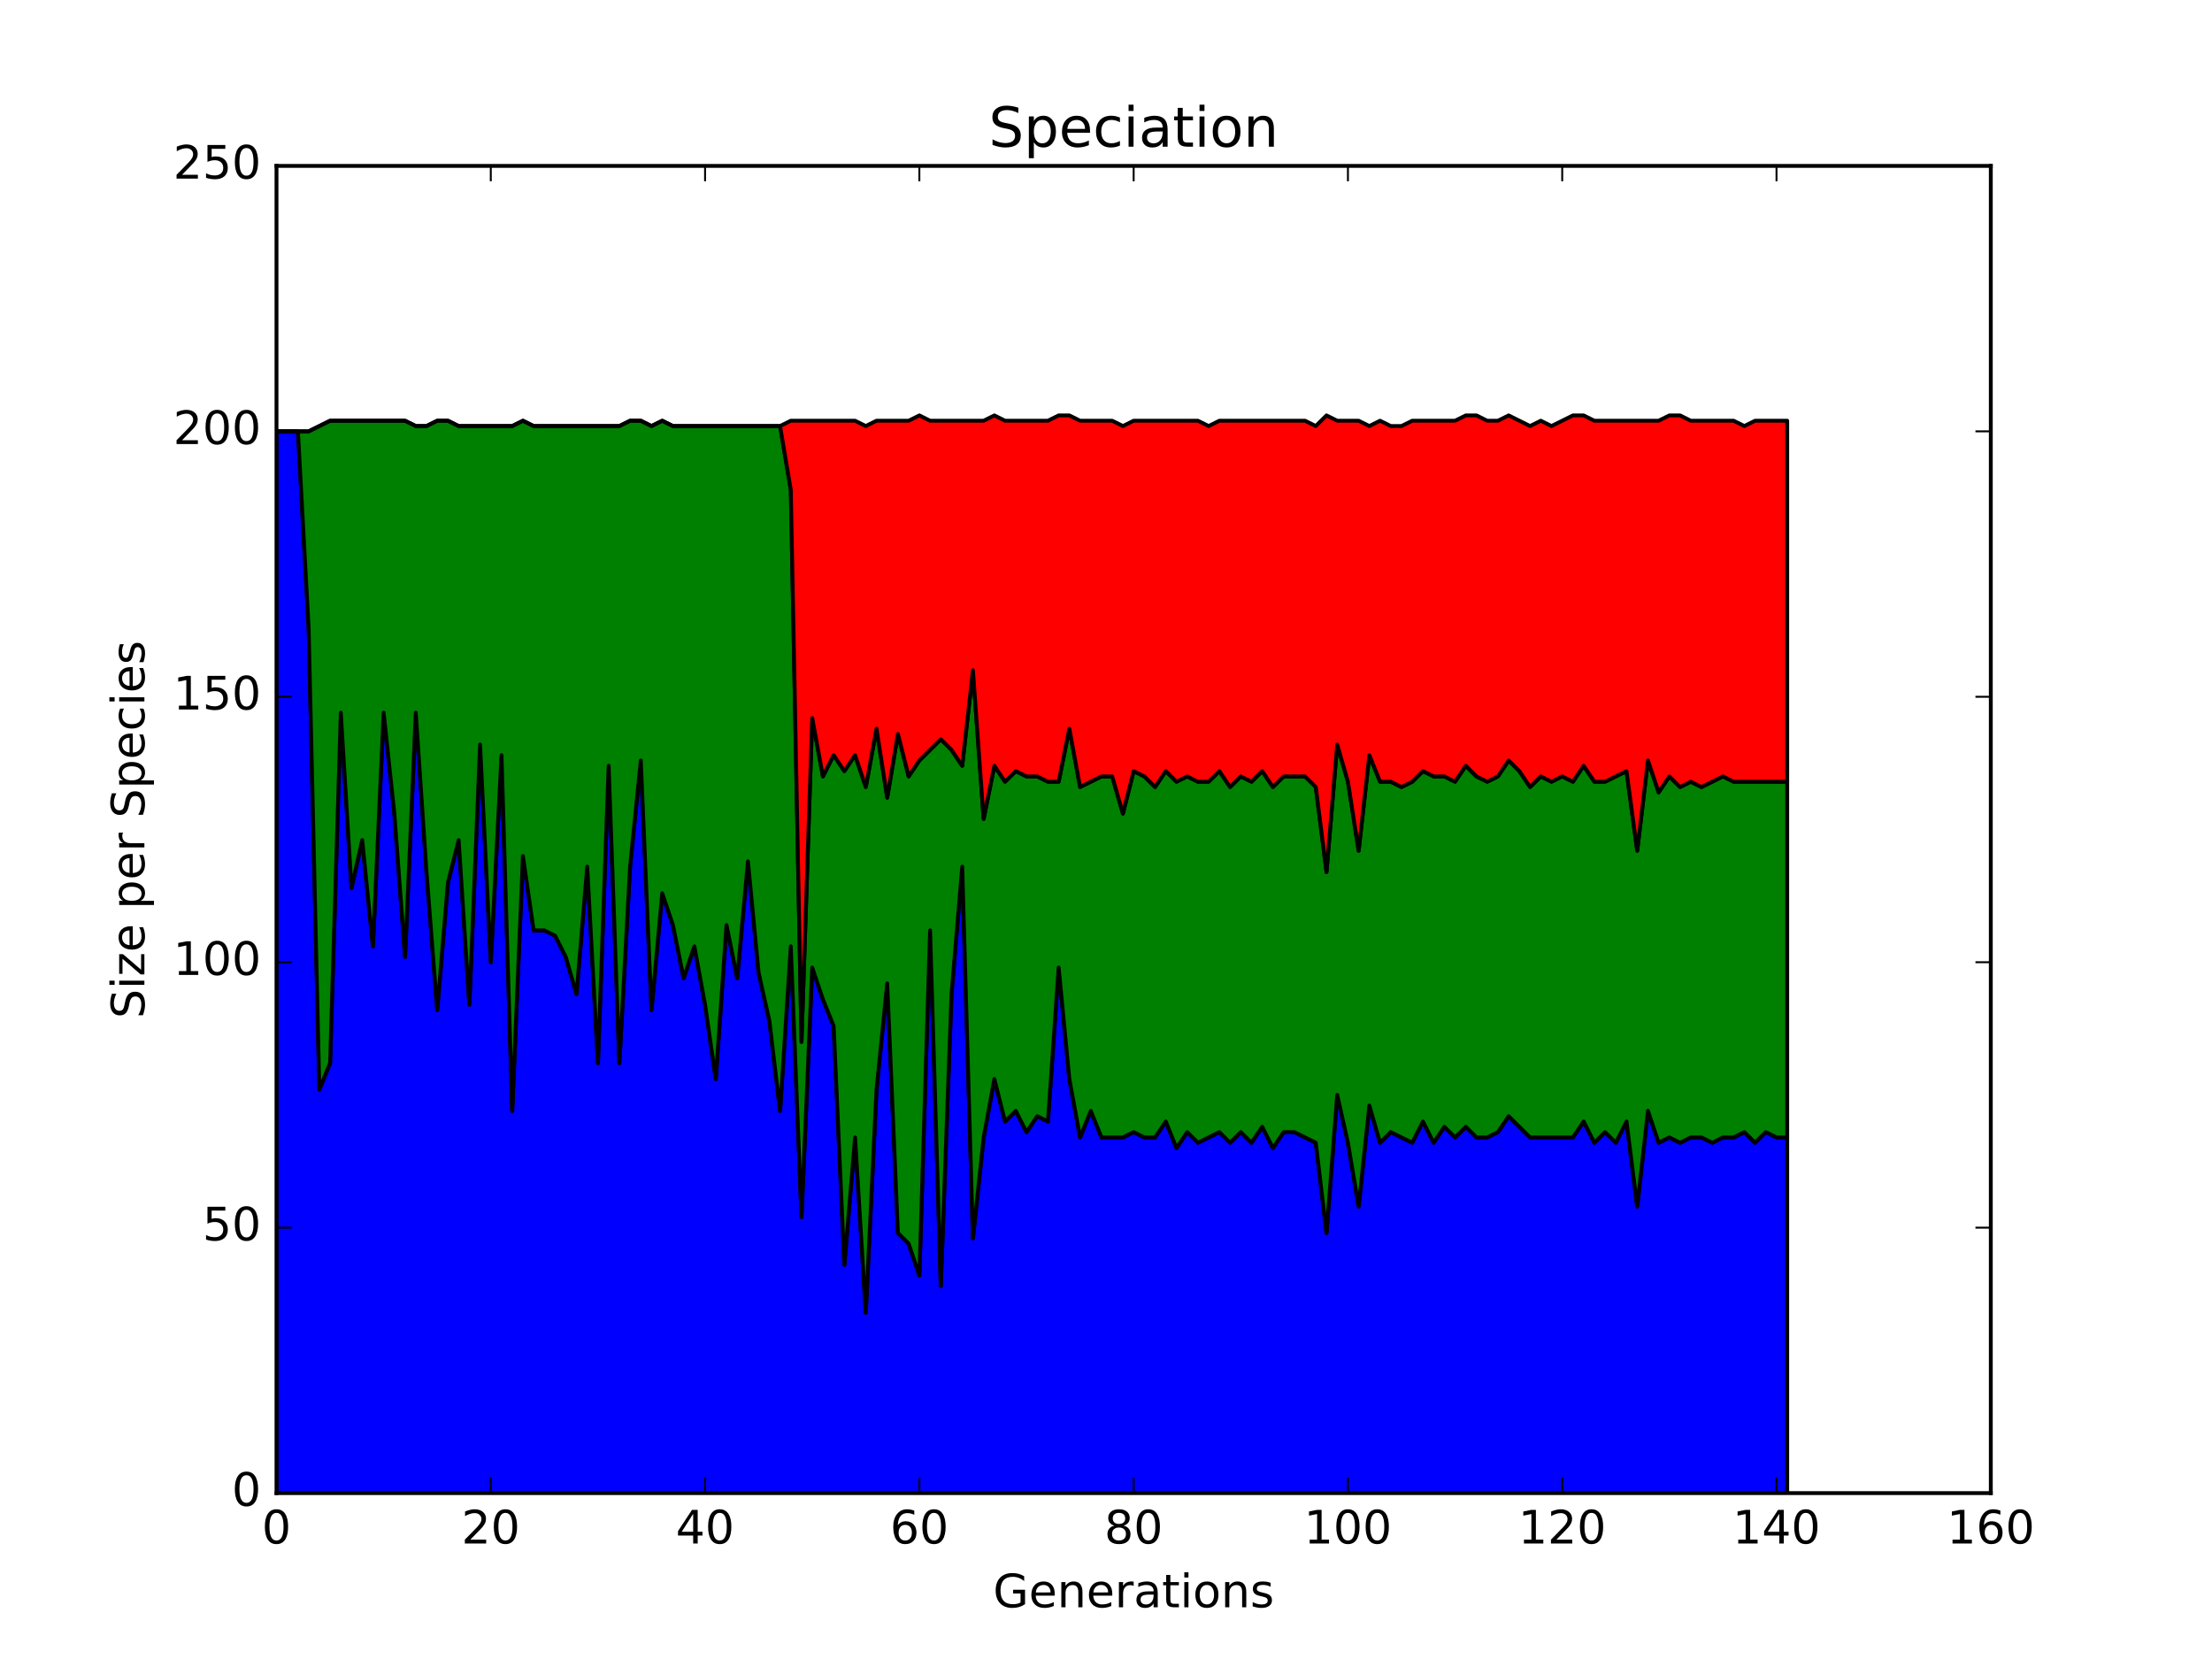 <?xml version="1.0" encoding="utf-8" standalone="no"?>
<!DOCTYPE svg PUBLIC "-//W3C//DTD SVG 1.1//EN"
  "http://www.w3.org/Graphics/SVG/1.1/DTD/svg11.dtd">
<!-- Created with matplotlib (http://matplotlib.org/) -->
<svg height="432pt" version="1.1" viewBox="0 0 576 432" width="576pt" xmlns="http://www.w3.org/2000/svg" xmlns:xlink="http://www.w3.org/1999/xlink">
 <defs>
  <style type="text/css">
*{stroke-linecap:butt;stroke-linejoin:round;stroke-miterlimit:100000;}
  </style>
 </defs>
 <g id="figure_1">
  <g id="patch_1">
   <path d="M 0 432 
L 576 432 
L 576 0 
L 0 0 
z
" style="fill:#ffffff;"/>
  </g>
  <g id="axes_1">
   <g id="patch_2">
    <path d="M 72 388.8 
L 518.4 388.8 
L 518.4 43.2 
L 72 43.2 
z
" style="fill:#ffffff;"/>
   </g>
   <g id="PolyCollection_1">
    <defs>
     <path d="M 72 -319.68 
L 72 -43.2 
L 74.79 -43.2 
L 77.58 -43.2 
L 80.37 -43.2 
L 83.16 -43.2 
L 85.95 -43.2 
L 88.74 -43.2 
L 91.53 -43.2 
L 94.32 -43.2 
L 97.11 -43.2 
L 99.9 -43.2 
L 102.69 -43.2 
L 105.48 -43.2 
L 108.27 -43.2 
L 111.06 -43.2 
L 113.85 -43.2 
L 116.64 -43.2 
L 119.43 -43.2 
L 122.22 -43.2 
L 125.01 -43.2 
L 127.8 -43.2 
L 130.59 -43.2 
L 133.38 -43.2 
L 136.17 -43.2 
L 138.96 -43.2 
L 141.75 -43.2 
L 144.54 -43.2 
L 147.33 -43.2 
L 150.12 -43.2 
L 152.91 -43.2 
L 155.7 -43.2 
L 158.49 -43.2 
L 161.28 -43.2 
L 164.07 -43.2 
L 166.86 -43.2 
L 169.65 -43.2 
L 172.44 -43.2 
L 175.23 -43.2 
L 178.02 -43.2 
L 180.81 -43.2 
L 183.6 -43.2 
L 186.39 -43.2 
L 189.18 -43.2 
L 191.97 -43.2 
L 194.76 -43.2 
L 197.55 -43.2 
L 200.34 -43.2 
L 203.13 -43.2 
L 205.92 -43.2 
L 208.71 -43.2 
L 211.5 -43.2 
L 214.29 -43.2 
L 217.08 -43.2 
L 219.87 -43.2 
L 222.66 -43.2 
L 225.45 -43.2 
L 228.24 -43.2 
L 231.03 -43.2 
L 233.82 -43.2 
L 236.61 -43.2 
L 239.4 -43.2 
L 242.19 -43.2 
L 244.98 -43.2 
L 247.77 -43.2 
L 250.56 -43.2 
L 253.35 -43.2 
L 256.14 -43.2 
L 258.93 -43.2 
L 261.72 -43.2 
L 264.51 -43.2 
L 267.3 -43.2 
L 270.09 -43.2 
L 272.88 -43.2 
L 275.67 -43.2 
L 278.46 -43.2 
L 281.25 -43.2 
L 284.04 -43.2 
L 286.83 -43.2 
L 289.62 -43.2 
L 292.41 -43.2 
L 295.2 -43.2 
L 297.99 -43.2 
L 300.78 -43.2 
L 303.57 -43.2 
L 306.36 -43.2 
L 309.15 -43.2 
L 311.94 -43.2 
L 314.73 -43.2 
L 317.52 -43.2 
L 320.31 -43.2 
L 323.1 -43.2 
L 325.89 -43.2 
L 328.68 -43.2 
L 331.47 -43.2 
L 334.26 -43.2 
L 337.05 -43.2 
L 339.84 -43.2 
L 342.63 -43.2 
L 345.42 -43.2 
L 348.21 -43.2 
L 351 -43.2 
L 353.79 -43.2 
L 356.58 -43.2 
L 359.37 -43.2 
L 362.16 -43.2 
L 364.95 -43.2 
L 367.74 -43.2 
L 370.53 -43.2 
L 373.32 -43.2 
L 376.11 -43.2 
L 378.9 -43.2 
L 381.69 -43.2 
L 384.48 -43.2 
L 387.27 -43.2 
L 390.06 -43.2 
L 392.85 -43.2 
L 395.64 -43.2 
L 398.43 -43.2 
L 401.22 -43.2 
L 404.01 -43.2 
L 406.8 -43.2 
L 409.59 -43.2 
L 412.38 -43.2 
L 415.17 -43.2 
L 417.96 -43.2 
L 420.75 -43.2 
L 423.54 -43.2 
L 426.33 -43.2 
L 429.12 -43.2 
L 431.91 -43.2 
L 434.7 -43.2 
L 437.49 -43.2 
L 440.28 -43.2 
L 443.07 -43.2 
L 445.86 -43.2 
L 448.65 -43.2 
L 451.44 -43.2 
L 454.23 -43.2 
L 457.02 -43.2 
L 459.81 -43.2 
L 462.6 -43.2 
L 465.39 -43.2 
L 465.39 -135.821 
L 465.39 -135.821 
L 462.6 -135.821 
L 459.81 -137.203 
L 457.02 -134.438 
L 454.23 -137.203 
L 451.44 -135.821 
L 448.65 -135.821 
L 445.86 -134.438 
L 443.07 -135.821 
L 440.28 -135.821 
L 437.49 -134.438 
L 434.7 -135.821 
L 431.91 -134.438 
L 429.12 -142.733 
L 426.33 -117.85 
L 423.54 -139.968 
L 420.75 -134.438 
L 417.96 -137.203 
L 415.17 -134.438 
L 412.38 -139.968 
L 409.59 -135.821 
L 406.8 -135.821 
L 404.01 -135.821 
L 401.22 -135.821 
L 398.43 -135.821 
L 395.64 -138.586 
L 392.85 -141.35 
L 390.06 -137.203 
L 387.27 -135.821 
L 384.48 -135.821 
L 381.69 -138.586 
L 378.9 -135.821 
L 376.11 -138.586 
L 373.32 -134.438 
L 370.53 -139.968 
L 367.74 -134.438 
L 364.95 -135.821 
L 362.16 -137.203 
L 359.37 -134.438 
L 356.58 -144.115 
L 353.79 -117.85 
L 351 -134.438 
L 348.21 -146.88 
L 345.42 -110.938 
L 342.63 -134.438 
L 339.84 -135.821 
L 337.05 -137.203 
L 334.26 -137.203 
L 331.47 -133.056 
L 328.68 -138.586 
L 325.89 -134.438 
L 323.1 -137.203 
L 320.31 -134.438 
L 317.52 -137.203 
L 314.73 -135.821 
L 311.94 -134.438 
L 309.15 -137.203 
L 306.36 -133.056 
L 303.57 -139.968 
L 300.78 -135.821 
L 297.99 -135.821 
L 295.2 -137.203 
L 292.41 -135.821 
L 289.62 -135.821 
L 286.83 -135.821 
L 284.04 -142.733 
L 281.25 -135.821 
L 278.46 -151.027 
L 275.67 -180.058 
L 272.88 -139.968 
L 270.09 -141.35 
L 267.3 -137.203 
L 264.51 -142.733 
L 261.72 -139.968 
L 258.93 -151.027 
L 256.14 -135.821 
L 253.35 -109.555 
L 250.56 -206.323 
L 247.77 -173.146 
L 244.98 -97.114 
L 242.19 -189.734 
L 239.4 -99.878 
L 236.61 -108.173 
L 233.82 -110.938 
L 231.03 -175.91 
L 228.24 -148.262 
L 225.45 -90.202 
L 222.66 -135.821 
L 219.87 -102.643 
L 217.08 -164.851 
L 214.29 -171.763 
L 211.5 -180.058 
L 208.71 -115.085 
L 205.92 -185.587 
L 203.13 -142.733 
L 200.34 -166.234 
L 197.55 -178.675 
L 194.76 -207.706 
L 191.97 -177.293 
L 189.18 -191.117 
L 186.39 -151.027 
L 183.6 -170.381 
L 180.81 -185.587 
L 178.02 -177.293 
L 175.23 -191.117 
L 172.44 -199.411 
L 169.65 -168.998 
L 166.86 -233.971 
L 164.07 -206.323 
L 161.28 -155.174 
L 158.49 -232.589 
L 155.7 -155.174 
L 152.91 -206.323 
L 150.12 -173.146 
L 147.33 -182.822 
L 144.54 -188.352 
L 141.75 -189.734 
L 138.96 -189.734 
L 136.17 -209.088 
L 133.38 -142.733 
L 130.59 -235.354 
L 127.8 -181.44 
L 125.01 -238.118 
L 122.22 -170.381 
L 119.43 -213.235 
L 116.64 -202.176 
L 113.85 -168.998 
L 111.06 -204.941 
L 108.27 -246.413 
L 105.48 -182.822 
L 102.69 -220.147 
L 99.9 -246.413 
L 97.11 -185.587 
L 94.32 -213.235 
L 91.53 -200.794 
L 88.74 -246.413 
L 85.95 -155.174 
L 83.16 -148.262 
L 80.37 -268.531 
L 77.58 -319.68 
L 74.79 -319.68 
L 72 -319.68 
z
" id="m57af7a0d58" style="stroke:#000000;"/>
    </defs>
    <g clip-path="url(#p721479c9e1)">
     <use style="fill:#0000ff;stroke:#000000;" x="0.0" xlink:href="#m57af7a0d58" y="432.0"/>
    </g>
   </g>
   <g id="PolyCollection_2">
    <defs>
     <path d="M 72 -319.68 
L 72 -319.68 
L 74.79 -319.68 
L 77.58 -319.68 
L 80.37 -268.531 
L 83.16 -148.262 
L 85.95 -155.174 
L 88.74 -246.413 
L 91.53 -200.794 
L 94.32 -213.235 
L 97.11 -185.587 
L 99.9 -246.413 
L 102.69 -220.147 
L 105.48 -182.822 
L 108.27 -246.413 
L 111.06 -204.941 
L 113.85 -168.998 
L 116.64 -202.176 
L 119.43 -213.235 
L 122.22 -170.381 
L 125.01 -238.118 
L 127.8 -181.44 
L 130.59 -235.354 
L 133.38 -142.733 
L 136.17 -209.088 
L 138.96 -189.734 
L 141.75 -189.734 
L 144.54 -188.352 
L 147.33 -182.822 
L 150.12 -173.146 
L 152.91 -206.323 
L 155.7 -155.174 
L 158.49 -232.589 
L 161.28 -155.174 
L 164.07 -206.323 
L 166.86 -233.971 
L 169.65 -168.998 
L 172.44 -199.411 
L 175.23 -191.117 
L 178.02 -177.293 
L 180.81 -185.587 
L 183.6 -170.381 
L 186.39 -151.027 
L 189.18 -191.117 
L 191.97 -177.293 
L 194.76 -207.706 
L 197.55 -178.675 
L 200.34 -166.234 
L 203.13 -142.733 
L 205.92 -185.587 
L 208.71 -115.085 
L 211.5 -180.058 
L 214.29 -171.763 
L 217.08 -164.851 
L 219.87 -102.643 
L 222.66 -135.821 
L 225.45 -90.202 
L 228.24 -148.262 
L 231.03 -175.91 
L 233.82 -110.938 
L 236.61 -108.173 
L 239.4 -99.878 
L 242.19 -189.734 
L 244.98 -97.114 
L 247.77 -173.146 
L 250.56 -206.323 
L 253.35 -109.555 
L 256.14 -135.821 
L 258.93 -151.027 
L 261.72 -139.968 
L 264.51 -142.733 
L 267.3 -137.203 
L 270.09 -141.35 
L 272.88 -139.968 
L 275.67 -180.058 
L 278.46 -151.027 
L 281.25 -135.821 
L 284.04 -142.733 
L 286.83 -135.821 
L 289.62 -135.821 
L 292.41 -135.821 
L 295.2 -137.203 
L 297.99 -135.821 
L 300.78 -135.821 
L 303.57 -139.968 
L 306.36 -133.056 
L 309.15 -137.203 
L 311.94 -134.438 
L 314.73 -135.821 
L 317.52 -137.203 
L 320.31 -134.438 
L 323.1 -137.203 
L 325.89 -134.438 
L 328.68 -138.586 
L 331.47 -133.056 
L 334.26 -137.203 
L 337.05 -137.203 
L 339.84 -135.821 
L 342.63 -134.438 
L 345.42 -110.938 
L 348.21 -146.88 
L 351 -134.438 
L 353.79 -117.85 
L 356.58 -144.115 
L 359.37 -134.438 
L 362.16 -137.203 
L 364.95 -135.821 
L 367.74 -134.438 
L 370.53 -139.968 
L 373.32 -134.438 
L 376.11 -138.586 
L 378.9 -135.821 
L 381.69 -138.586 
L 384.48 -135.821 
L 387.27 -135.821 
L 390.06 -137.203 
L 392.85 -141.35 
L 395.64 -138.586 
L 398.43 -135.821 
L 401.22 -135.821 
L 404.01 -135.821 
L 406.8 -135.821 
L 409.59 -135.821 
L 412.38 -139.968 
L 415.17 -134.438 
L 417.96 -137.203 
L 420.75 -134.438 
L 423.54 -139.968 
L 426.33 -117.85 
L 429.12 -142.733 
L 431.91 -134.438 
L 434.7 -135.821 
L 437.49 -134.438 
L 440.28 -135.821 
L 443.07 -135.821 
L 445.86 -134.438 
L 448.65 -135.821 
L 451.44 -135.821 
L 454.23 -137.203 
L 457.02 -134.438 
L 459.81 -137.203 
L 462.6 -135.821 
L 465.39 -135.821 
L 465.39 -228.442 
L 465.39 -228.442 
L 462.6 -228.442 
L 459.81 -228.442 
L 457.02 -228.442 
L 454.23 -228.442 
L 451.44 -228.442 
L 448.65 -229.824 
L 445.86 -228.442 
L 443.07 -227.059 
L 440.28 -228.442 
L 437.49 -227.059 
L 434.7 -229.824 
L 431.91 -225.677 
L 429.12 -233.971 
L 426.33 -210.47 
L 423.54 -231.206 
L 420.75 -229.824 
L 417.96 -228.442 
L 415.17 -228.442 
L 412.38 -232.589 
L 409.59 -228.442 
L 406.8 -229.824 
L 404.01 -228.442 
L 401.22 -229.824 
L 398.43 -227.059 
L 395.64 -231.206 
L 392.85 -233.971 
L 390.06 -229.824 
L 387.27 -228.442 
L 384.48 -229.824 
L 381.69 -232.589 
L 378.9 -228.442 
L 376.11 -229.824 
L 373.32 -229.824 
L 370.53 -231.206 
L 367.74 -228.442 
L 364.95 -227.059 
L 362.16 -228.442 
L 359.37 -228.442 
L 356.58 -235.354 
L 353.79 -210.47 
L 351 -228.442 
L 348.21 -238.118 
L 345.42 -204.941 
L 342.63 -227.059 
L 339.84 -229.824 
L 337.05 -229.824 
L 334.26 -229.824 
L 331.47 -227.059 
L 328.68 -231.206 
L 325.89 -228.442 
L 323.1 -229.824 
L 320.31 -227.059 
L 317.52 -231.206 
L 314.73 -228.442 
L 311.94 -228.442 
L 309.15 -229.824 
L 306.36 -228.442 
L 303.57 -231.206 
L 300.78 -227.059 
L 297.99 -229.824 
L 295.2 -231.206 
L 292.41 -220.147 
L 289.62 -229.824 
L 286.83 -229.824 
L 284.04 -228.442 
L 281.25 -227.059 
L 278.46 -242.266 
L 275.67 -228.442 
L 272.88 -228.442 
L 270.09 -229.824 
L 267.3 -229.824 
L 264.51 -231.206 
L 261.72 -228.442 
L 258.93 -232.589 
L 256.14 -218.765 
L 253.35 -257.472 
L 250.56 -232.589 
L 247.77 -236.736 
L 244.98 -239.501 
L 242.19 -236.736 
L 239.4 -233.971 
L 236.61 -229.824 
L 233.82 -240.883 
L 231.03 -224.294 
L 228.24 -242.266 
L 225.45 -227.059 
L 222.66 -235.354 
L 219.87 -231.206 
L 217.08 -235.354 
L 214.29 -229.824 
L 211.5 -245.03 
L 208.71 -160.704 
L 205.92 -304.474 
L 203.13 -321.062 
L 200.34 -321.062 
L 197.55 -321.062 
L 194.76 -321.062 
L 191.97 -321.062 
L 189.18 -321.062 
L 186.39 -321.062 
L 183.6 -321.062 
L 180.81 -321.062 
L 178.02 -321.062 
L 175.23 -321.062 
L 172.44 -322.445 
L 169.65 -321.062 
L 166.86 -322.445 
L 164.07 -322.445 
L 161.28 -321.062 
L 158.49 -321.062 
L 155.7 -321.062 
L 152.91 -321.062 
L 150.12 -321.062 
L 147.33 -321.062 
L 144.54 -321.062 
L 141.75 -321.062 
L 138.96 -321.062 
L 136.17 -322.445 
L 133.38 -321.062 
L 130.59 -321.062 
L 127.8 -321.062 
L 125.01 -321.062 
L 122.22 -321.062 
L 119.43 -321.062 
L 116.64 -322.445 
L 113.85 -322.445 
L 111.06 -321.062 
L 108.27 -321.062 
L 105.48 -322.445 
L 102.69 -322.445 
L 99.9 -322.445 
L 97.11 -322.445 
L 94.32 -322.445 
L 91.53 -322.445 
L 88.74 -322.445 
L 85.95 -322.445 
L 83.16 -321.062 
L 80.37 -319.68 
L 77.58 -319.68 
L 74.79 -319.68 
L 72 -319.68 
z
" id="m668ecf1540" style="stroke:#000000;"/>
    </defs>
    <g clip-path="url(#p721479c9e1)">
     <use style="fill:#008000;stroke:#000000;" x="0.0" xlink:href="#m668ecf1540" y="432.0"/>
    </g>
   </g>
   <g id="PolyCollection_3">
    <defs>
     <path d="M 72 -319.68 
L 72 -319.68 
L 74.79 -319.68 
L 77.58 -319.68 
L 80.37 -319.68 
L 83.16 -321.062 
L 85.95 -322.445 
L 88.74 -322.445 
L 91.53 -322.445 
L 94.32 -322.445 
L 97.11 -322.445 
L 99.9 -322.445 
L 102.69 -322.445 
L 105.48 -322.445 
L 108.27 -321.062 
L 111.06 -321.062 
L 113.85 -322.445 
L 116.64 -322.445 
L 119.43 -321.062 
L 122.22 -321.062 
L 125.01 -321.062 
L 127.8 -321.062 
L 130.59 -321.062 
L 133.38 -321.062 
L 136.17 -322.445 
L 138.96 -321.062 
L 141.75 -321.062 
L 144.54 -321.062 
L 147.33 -321.062 
L 150.12 -321.062 
L 152.91 -321.062 
L 155.7 -321.062 
L 158.49 -321.062 
L 161.28 -321.062 
L 164.07 -322.445 
L 166.86 -322.445 
L 169.65 -321.062 
L 172.44 -322.445 
L 175.23 -321.062 
L 178.02 -321.062 
L 180.81 -321.062 
L 183.6 -321.062 
L 186.39 -321.062 
L 189.18 -321.062 
L 191.97 -321.062 
L 194.76 -321.062 
L 197.55 -321.062 
L 200.34 -321.062 
L 203.13 -321.062 
L 205.92 -304.474 
L 208.71 -160.704 
L 211.5 -245.03 
L 214.29 -229.824 
L 217.08 -235.354 
L 219.87 -231.206 
L 222.66 -235.354 
L 225.45 -227.059 
L 228.24 -242.266 
L 231.03 -224.294 
L 233.82 -240.883 
L 236.61 -229.824 
L 239.4 -233.971 
L 242.19 -236.736 
L 244.98 -239.501 
L 247.77 -236.736 
L 250.56 -232.589 
L 253.35 -257.472 
L 256.14 -218.765 
L 258.93 -232.589 
L 261.72 -228.442 
L 264.51 -231.206 
L 267.3 -229.824 
L 270.09 -229.824 
L 272.88 -228.442 
L 275.67 -228.442 
L 278.46 -242.266 
L 281.25 -227.059 
L 284.04 -228.442 
L 286.83 -229.824 
L 289.62 -229.824 
L 292.41 -220.147 
L 295.2 -231.206 
L 297.99 -229.824 
L 300.78 -227.059 
L 303.57 -231.206 
L 306.36 -228.442 
L 309.15 -229.824 
L 311.94 -228.442 
L 314.73 -228.442 
L 317.52 -231.206 
L 320.31 -227.059 
L 323.1 -229.824 
L 325.89 -228.442 
L 328.68 -231.206 
L 331.47 -227.059 
L 334.26 -229.824 
L 337.05 -229.824 
L 339.84 -229.824 
L 342.63 -227.059 
L 345.42 -204.941 
L 348.21 -238.118 
L 351 -228.442 
L 353.79 -210.47 
L 356.58 -235.354 
L 359.37 -228.442 
L 362.16 -228.442 
L 364.95 -227.059 
L 367.74 -228.442 
L 370.53 -231.206 
L 373.32 -229.824 
L 376.11 -229.824 
L 378.9 -228.442 
L 381.69 -232.589 
L 384.48 -229.824 
L 387.27 -228.442 
L 390.06 -229.824 
L 392.85 -233.971 
L 395.64 -231.206 
L 398.43 -227.059 
L 401.22 -229.824 
L 404.01 -228.442 
L 406.8 -229.824 
L 409.59 -228.442 
L 412.38 -232.589 
L 415.17 -228.442 
L 417.96 -228.442 
L 420.75 -229.824 
L 423.54 -231.206 
L 426.33 -210.47 
L 429.12 -233.971 
L 431.91 -225.677 
L 434.7 -229.824 
L 437.49 -227.059 
L 440.28 -228.442 
L 443.07 -227.059 
L 445.86 -228.442 
L 448.65 -229.824 
L 451.44 -228.442 
L 454.23 -228.442 
L 457.02 -228.442 
L 459.81 -228.442 
L 462.6 -228.442 
L 465.39 -228.442 
L 465.39 -322.445 
L 465.39 -322.445 
L 462.6 -322.445 
L 459.81 -322.445 
L 457.02 -322.445 
L 454.23 -321.062 
L 451.44 -322.445 
L 448.65 -322.445 
L 445.86 -322.445 
L 443.07 -322.445 
L 440.28 -322.445 
L 437.49 -323.827 
L 434.7 -323.827 
L 431.91 -322.445 
L 429.12 -322.445 
L 426.33 -322.445 
L 423.54 -322.445 
L 420.75 -322.445 
L 417.96 -322.445 
L 415.17 -322.445 
L 412.38 -323.827 
L 409.59 -323.827 
L 406.8 -322.445 
L 404.01 -321.062 
L 401.22 -322.445 
L 398.43 -321.062 
L 395.64 -322.445 
L 392.85 -323.827 
L 390.06 -322.445 
L 387.27 -322.445 
L 384.48 -323.827 
L 381.69 -323.827 
L 378.9 -322.445 
L 376.11 -322.445 
L 373.32 -322.445 
L 370.53 -322.445 
L 367.74 -322.445 
L 364.95 -321.062 
L 362.16 -321.062 
L 359.37 -322.445 
L 356.58 -321.062 
L 353.79 -322.445 
L 351 -322.445 
L 348.21 -322.445 
L 345.42 -323.827 
L 342.63 -321.062 
L 339.84 -322.445 
L 337.05 -322.445 
L 334.26 -322.445 
L 331.47 -322.445 
L 328.68 -322.445 
L 325.89 -322.445 
L 323.1 -322.445 
L 320.31 -322.445 
L 317.52 -322.445 
L 314.73 -321.062 
L 311.94 -322.445 
L 309.15 -322.445 
L 306.36 -322.445 
L 303.57 -322.445 
L 300.78 -322.445 
L 297.99 -322.445 
L 295.2 -322.445 
L 292.41 -321.062 
L 289.62 -322.445 
L 286.83 -322.445 
L 284.04 -322.445 
L 281.25 -322.445 
L 278.46 -323.827 
L 275.67 -323.827 
L 272.88 -322.445 
L 270.09 -322.445 
L 267.3 -322.445 
L 264.51 -322.445 
L 261.72 -322.445 
L 258.93 -323.827 
L 256.14 -322.445 
L 253.35 -322.445 
L 250.56 -322.445 
L 247.77 -322.445 
L 244.98 -322.445 
L 242.19 -322.445 
L 239.4 -323.827 
L 236.61 -322.445 
L 233.82 -322.445 
L 231.03 -322.445 
L 228.24 -322.445 
L 225.45 -321.062 
L 222.66 -322.445 
L 219.87 -322.445 
L 217.08 -322.445 
L 214.29 -322.445 
L 211.5 -322.445 
L 208.71 -322.445 
L 205.92 -322.445 
L 203.13 -321.062 
L 200.34 -321.062 
L 197.55 -321.062 
L 194.76 -321.062 
L 191.97 -321.062 
L 189.18 -321.062 
L 186.39 -321.062 
L 183.6 -321.062 
L 180.81 -321.062 
L 178.02 -321.062 
L 175.23 -321.062 
L 172.44 -322.445 
L 169.65 -321.062 
L 166.86 -322.445 
L 164.07 -322.445 
L 161.28 -321.062 
L 158.49 -321.062 
L 155.7 -321.062 
L 152.91 -321.062 
L 150.12 -321.062 
L 147.33 -321.062 
L 144.54 -321.062 
L 141.75 -321.062 
L 138.96 -321.062 
L 136.17 -322.445 
L 133.38 -321.062 
L 130.59 -321.062 
L 127.8 -321.062 
L 125.01 -321.062 
L 122.22 -321.062 
L 119.43 -321.062 
L 116.64 -322.445 
L 113.85 -322.445 
L 111.06 -321.062 
L 108.27 -321.062 
L 105.48 -322.445 
L 102.69 -322.445 
L 99.9 -322.445 
L 97.11 -322.445 
L 94.32 -322.445 
L 91.53 -322.445 
L 88.74 -322.445 
L 85.95 -322.445 
L 83.16 -321.062 
L 80.37 -319.68 
L 77.58 -319.68 
L 74.79 -319.68 
L 72 -319.68 
z
" id="m2e79a034dd" style="stroke:#000000;"/>
    </defs>
    <g clip-path="url(#p721479c9e1)">
     <use style="fill:#ff0000;stroke:#000000;" x="0.0" xlink:href="#m2e79a034dd" y="432.0"/>
    </g>
   </g>
   <g id="patch_3">
    <path d="M 72 388.8 
L 518.4 388.8 
" style="fill:none;stroke:#000000;stroke-linecap:square;stroke-linejoin:miter;"/>
   </g>
   <g id="patch_4">
    <path d="M 518.4 388.8 
L 518.4 43.2 
" style="fill:none;stroke:#000000;stroke-linecap:square;stroke-linejoin:miter;"/>
   </g>
   <g id="patch_5">
    <path d="M 72 388.8 
L 72 43.2 
" style="fill:none;stroke:#000000;stroke-linecap:square;stroke-linejoin:miter;"/>
   </g>
   <g id="patch_6">
    <path d="M 72 43.2 
L 518.4 43.2 
" style="fill:none;stroke:#000000;stroke-linecap:square;stroke-linejoin:miter;"/>
   </g>
   <g id="matplotlib.axis_1">
    <g id="xtick_1">
     <g id="line2d_1">
      <defs>
       <path d="M 0 0 
L 0 -4 
" id="m60f1811b22" style="stroke:#000000;stroke-width:0.5;"/>
      </defs>
      <g>
       <use style="stroke:#000000;stroke-width:0.5;" x="72.0" xlink:href="#m60f1811b22" y="388.8"/>
      </g>
     </g>
     <g id="line2d_2">
      <defs>
       <path d="M 0 0 
L 0 4 
" id="m165ece5b8f" style="stroke:#000000;stroke-width:0.5;"/>
      </defs>
      <g>
       <use style="stroke:#000000;stroke-width:0.5;" x="72.0" xlink:href="#m165ece5b8f" y="43.2"/>
      </g>
     </g>
     <g id="text_1">
      <!-- 0 -->
      <defs>
       <path d="M 31.781 66.406 
Q 24.172 66.406 20.328 58.906 
Q 16.5 51.422 16.5 36.375 
Q 16.5 21.391 20.328 13.891 
Q 24.172 6.391 31.781 6.391 
Q 39.453 6.391 43.281 13.891 
Q 47.125 21.391 47.125 36.375 
Q 47.125 51.422 43.281 58.906 
Q 39.453 66.406 31.781 66.406 
M 31.781 74.219 
Q 44.047 74.219 50.516 64.516 
Q 56.984 54.828 56.984 36.375 
Q 56.984 17.969 50.516 8.266 
Q 44.047 -1.422 31.781 -1.422 
Q 19.531 -1.422 13.062 8.266 
Q 6.594 17.969 6.594 36.375 
Q 6.594 54.828 13.062 64.516 
Q 19.531 74.219 31.781 74.219 
" id="BitstreamVeraSans-Roman-30"/>
      </defs>
      <g transform="translate(68.183 401.918)scale(0.12 -0.12)">
       <use xlink:href="#BitstreamVeraSans-Roman-30"/>
      </g>
     </g>
    </g>
    <g id="xtick_2">
     <g id="line2d_3">
      <g>
       <use style="stroke:#000000;stroke-width:0.5;" x="127.8" xlink:href="#m60f1811b22" y="388.8"/>
      </g>
     </g>
     <g id="line2d_4">
      <g>
       <use style="stroke:#000000;stroke-width:0.5;" x="127.8" xlink:href="#m165ece5b8f" y="43.2"/>
      </g>
     </g>
     <g id="text_2">
      <!-- 20 -->
      <defs>
       <path d="M 19.188 8.297 
L 53.609 8.297 
L 53.609 0 
L 7.328 0 
L 7.328 8.297 
Q 12.938 14.109 22.625 23.891 
Q 32.328 33.688 34.812 36.531 
Q 39.547 41.844 41.422 45.531 
Q 43.312 49.219 43.312 52.781 
Q 43.312 58.594 39.234 62.25 
Q 35.156 65.922 28.609 65.922 
Q 23.969 65.922 18.812 64.312 
Q 13.672 62.703 7.812 59.422 
L 7.812 69.391 
Q 13.766 71.781 18.938 73 
Q 24.125 74.219 28.422 74.219 
Q 39.75 74.219 46.484 68.547 
Q 53.219 62.891 53.219 53.422 
Q 53.219 48.922 51.531 44.891 
Q 49.859 40.875 45.406 35.406 
Q 44.188 33.984 37.641 27.219 
Q 31.109 20.453 19.188 8.297 
" id="BitstreamVeraSans-Roman-32"/>
      </defs>
      <g transform="translate(120.165 401.918)scale(0.12 -0.12)">
       <use xlink:href="#BitstreamVeraSans-Roman-32"/>
       <use x="63.623" xlink:href="#BitstreamVeraSans-Roman-30"/>
      </g>
     </g>
    </g>
    <g id="xtick_3">
     <g id="line2d_5">
      <g>
       <use style="stroke:#000000;stroke-width:0.5;" x="183.6" xlink:href="#m60f1811b22" y="388.8"/>
      </g>
     </g>
     <g id="line2d_6">
      <g>
       <use style="stroke:#000000;stroke-width:0.5;" x="183.6" xlink:href="#m165ece5b8f" y="43.2"/>
      </g>
     </g>
     <g id="text_3">
      <!-- 40 -->
      <defs>
       <path d="M 37.797 64.312 
L 12.891 25.391 
L 37.797 25.391 
z
M 35.203 72.906 
L 47.609 72.906 
L 47.609 25.391 
L 58.016 25.391 
L 58.016 17.188 
L 47.609 17.188 
L 47.609 0 
L 37.797 0 
L 37.797 17.188 
L 4.891 17.188 
L 4.891 26.703 
z
" id="BitstreamVeraSans-Roman-34"/>
      </defs>
      <g transform="translate(175.965 401.918)scale(0.12 -0.12)">
       <use xlink:href="#BitstreamVeraSans-Roman-34"/>
       <use x="63.623" xlink:href="#BitstreamVeraSans-Roman-30"/>
      </g>
     </g>
    </g>
    <g id="xtick_4">
     <g id="line2d_7">
      <g>
       <use style="stroke:#000000;stroke-width:0.5;" x="239.4" xlink:href="#m60f1811b22" y="388.8"/>
      </g>
     </g>
     <g id="line2d_8">
      <g>
       <use style="stroke:#000000;stroke-width:0.5;" x="239.4" xlink:href="#m165ece5b8f" y="43.2"/>
      </g>
     </g>
     <g id="text_4">
      <!-- 60 -->
      <defs>
       <path d="M 33.016 40.375 
Q 26.375 40.375 22.484 35.828 
Q 18.609 31.297 18.609 23.391 
Q 18.609 15.531 22.484 10.953 
Q 26.375 6.391 33.016 6.391 
Q 39.656 6.391 43.531 10.953 
Q 47.406 15.531 47.406 23.391 
Q 47.406 31.297 43.531 35.828 
Q 39.656 40.375 33.016 40.375 
M 52.594 71.297 
L 52.594 62.312 
Q 48.875 64.062 45.094 64.984 
Q 41.312 65.922 37.594 65.922 
Q 27.828 65.922 22.672 59.328 
Q 17.531 52.734 16.797 39.406 
Q 19.672 43.656 24.016 45.922 
Q 28.375 48.188 33.594 48.188 
Q 44.578 48.188 50.953 41.516 
Q 57.328 34.859 57.328 23.391 
Q 57.328 12.156 50.688 5.359 
Q 44.047 -1.422 33.016 -1.422 
Q 20.359 -1.422 13.672 8.266 
Q 6.984 17.969 6.984 36.375 
Q 6.984 53.656 15.188 63.938 
Q 23.391 74.219 37.203 74.219 
Q 40.922 74.219 44.703 73.484 
Q 48.484 72.75 52.594 71.297 
" id="BitstreamVeraSans-Roman-36"/>
      </defs>
      <g transform="translate(231.765 401.918)scale(0.12 -0.12)">
       <use xlink:href="#BitstreamVeraSans-Roman-36"/>
       <use x="63.623" xlink:href="#BitstreamVeraSans-Roman-30"/>
      </g>
     </g>
    </g>
    <g id="xtick_5">
     <g id="line2d_9">
      <g>
       <use style="stroke:#000000;stroke-width:0.5;" x="295.2" xlink:href="#m60f1811b22" y="388.8"/>
      </g>
     </g>
     <g id="line2d_10">
      <g>
       <use style="stroke:#000000;stroke-width:0.5;" x="295.2" xlink:href="#m165ece5b8f" y="43.2"/>
      </g>
     </g>
     <g id="text_5">
      <!-- 80 -->
      <defs>
       <path d="M 31.781 34.625 
Q 24.75 34.625 20.719 30.859 
Q 16.703 27.094 16.703 20.516 
Q 16.703 13.922 20.719 10.156 
Q 24.75 6.391 31.781 6.391 
Q 38.812 6.391 42.859 10.172 
Q 46.922 13.969 46.922 20.516 
Q 46.922 27.094 42.891 30.859 
Q 38.875 34.625 31.781 34.625 
M 21.922 38.812 
Q 15.578 40.375 12.031 44.719 
Q 8.5 49.078 8.5 55.328 
Q 8.5 64.062 14.719 69.141 
Q 20.953 74.219 31.781 74.219 
Q 42.672 74.219 48.875 69.141 
Q 55.078 64.062 55.078 55.328 
Q 55.078 49.078 51.531 44.719 
Q 48 40.375 41.703 38.812 
Q 48.828 37.156 52.797 32.312 
Q 56.781 27.484 56.781 20.516 
Q 56.781 9.906 50.312 4.234 
Q 43.844 -1.422 31.781 -1.422 
Q 19.734 -1.422 13.25 4.234 
Q 6.781 9.906 6.781 20.516 
Q 6.781 27.484 10.781 32.312 
Q 14.797 37.156 21.922 38.812 
M 18.312 54.391 
Q 18.312 48.734 21.844 45.562 
Q 25.391 42.391 31.781 42.391 
Q 38.141 42.391 41.719 45.562 
Q 45.312 48.734 45.312 54.391 
Q 45.312 60.062 41.719 63.234 
Q 38.141 66.406 31.781 66.406 
Q 25.391 66.406 21.844 63.234 
Q 18.312 60.062 18.312 54.391 
" id="BitstreamVeraSans-Roman-38"/>
      </defs>
      <g transform="translate(287.565 401.918)scale(0.12 -0.12)">
       <use xlink:href="#BitstreamVeraSans-Roman-38"/>
       <use x="63.623" xlink:href="#BitstreamVeraSans-Roman-30"/>
      </g>
     </g>
    </g>
    <g id="xtick_6">
     <g id="line2d_11">
      <g>
       <use style="stroke:#000000;stroke-width:0.5;" x="351.0" xlink:href="#m60f1811b22" y="388.8"/>
      </g>
     </g>
     <g id="line2d_12">
      <g>
       <use style="stroke:#000000;stroke-width:0.5;" x="351.0" xlink:href="#m165ece5b8f" y="43.2"/>
      </g>
     </g>
     <g id="text_6">
      <!-- 100 -->
      <defs>
       <path d="M 12.406 8.297 
L 28.516 8.297 
L 28.516 63.922 
L 10.984 60.406 
L 10.984 69.391 
L 28.422 72.906 
L 38.281 72.906 
L 38.281 8.297 
L 54.391 8.297 
L 54.391 0 
L 12.406 0 
z
" id="BitstreamVeraSans-Roman-31"/>
      </defs>
      <g transform="translate(339.548 401.918)scale(0.12 -0.12)">
       <use xlink:href="#BitstreamVeraSans-Roman-31"/>
       <use x="63.623" xlink:href="#BitstreamVeraSans-Roman-30"/>
       <use x="127.246" xlink:href="#BitstreamVeraSans-Roman-30"/>
      </g>
     </g>
    </g>
    <g id="xtick_7">
     <g id="line2d_13">
      <g>
       <use style="stroke:#000000;stroke-width:0.5;" x="406.8" xlink:href="#m60f1811b22" y="388.8"/>
      </g>
     </g>
     <g id="line2d_14">
      <g>
       <use style="stroke:#000000;stroke-width:0.5;" x="406.8" xlink:href="#m165ece5b8f" y="43.2"/>
      </g>
     </g>
     <g id="text_7">
      <!-- 120 -->
      <g transform="translate(395.348 401.918)scale(0.12 -0.12)">
       <use xlink:href="#BitstreamVeraSans-Roman-31"/>
       <use x="63.623" xlink:href="#BitstreamVeraSans-Roman-32"/>
       <use x="127.246" xlink:href="#BitstreamVeraSans-Roman-30"/>
      </g>
     </g>
    </g>
    <g id="xtick_8">
     <g id="line2d_15">
      <g>
       <use style="stroke:#000000;stroke-width:0.5;" x="462.6" xlink:href="#m60f1811b22" y="388.8"/>
      </g>
     </g>
     <g id="line2d_16">
      <g>
       <use style="stroke:#000000;stroke-width:0.5;" x="462.6" xlink:href="#m165ece5b8f" y="43.2"/>
      </g>
     </g>
     <g id="text_8">
      <!-- 140 -->
      <g transform="translate(451.147 401.918)scale(0.12 -0.12)">
       <use xlink:href="#BitstreamVeraSans-Roman-31"/>
       <use x="63.623" xlink:href="#BitstreamVeraSans-Roman-34"/>
       <use x="127.246" xlink:href="#BitstreamVeraSans-Roman-30"/>
      </g>
     </g>
    </g>
    <g id="xtick_9">
     <g id="line2d_17">
      <g>
       <use style="stroke:#000000;stroke-width:0.5;" x="518.4" xlink:href="#m60f1811b22" y="388.8"/>
      </g>
     </g>
     <g id="line2d_18">
      <g>
       <use style="stroke:#000000;stroke-width:0.5;" x="518.4" xlink:href="#m165ece5b8f" y="43.2"/>
      </g>
     </g>
     <g id="text_9">
      <!-- 160 -->
      <g transform="translate(506.947 401.918)scale(0.12 -0.12)">
       <use xlink:href="#BitstreamVeraSans-Roman-31"/>
       <use x="63.623" xlink:href="#BitstreamVeraSans-Roman-36"/>
       <use x="127.246" xlink:href="#BitstreamVeraSans-Roman-30"/>
      </g>
     </g>
    </g>
    <g id="text_10">
     <!-- Generations -->
     <defs>
      <path d="M 41.109 46.297 
Q 39.594 47.172 37.812 47.578 
Q 36.031 48 33.891 48 
Q 26.266 48 22.188 43.047 
Q 18.109 38.094 18.109 28.812 
L 18.109 0 
L 9.078 0 
L 9.078 54.688 
L 18.109 54.688 
L 18.109 46.188 
Q 20.953 51.172 25.484 53.578 
Q 30.031 56 36.531 56 
Q 37.453 56 38.578 55.875 
Q 39.703 55.766 41.062 55.516 
z
" id="BitstreamVeraSans-Roman-72"/>
      <path d="M 9.422 54.688 
L 18.406 54.688 
L 18.406 0 
L 9.422 0 
z
M 9.422 75.984 
L 18.406 75.984 
L 18.406 64.594 
L 9.422 64.594 
z
" id="BitstreamVeraSans-Roman-69"/>
      <path d="M 54.891 33.016 
L 54.891 0 
L 45.906 0 
L 45.906 32.719 
Q 45.906 40.484 42.875 44.328 
Q 39.844 48.188 33.797 48.188 
Q 26.516 48.188 22.312 43.547 
Q 18.109 38.922 18.109 30.906 
L 18.109 0 
L 9.078 0 
L 9.078 54.688 
L 18.109 54.688 
L 18.109 46.188 
Q 21.344 51.125 25.703 53.562 
Q 30.078 56 35.797 56 
Q 45.219 56 50.047 50.172 
Q 54.891 44.344 54.891 33.016 
" id="BitstreamVeraSans-Roman-6e"/>
      <path d="M 34.281 27.484 
Q 23.391 27.484 19.188 25 
Q 14.984 22.516 14.984 16.5 
Q 14.984 11.719 18.141 8.906 
Q 21.297 6.109 26.703 6.109 
Q 34.188 6.109 38.703 11.406 
Q 43.219 16.703 43.219 25.484 
L 43.219 27.484 
z
M 52.203 31.203 
L 52.203 0 
L 43.219 0 
L 43.219 8.297 
Q 40.141 3.328 35.547 0.953 
Q 30.953 -1.422 24.312 -1.422 
Q 15.922 -1.422 10.953 3.297 
Q 6 8.016 6 15.922 
Q 6 25.141 12.172 29.828 
Q 18.359 34.516 30.609 34.516 
L 43.219 34.516 
L 43.219 35.406 
Q 43.219 41.609 39.141 45 
Q 35.062 48.391 27.688 48.391 
Q 23 48.391 18.547 47.266 
Q 14.109 46.141 10.016 43.891 
L 10.016 52.203 
Q 14.938 54.109 19.578 55.047 
Q 24.219 56 28.609 56 
Q 40.484 56 46.344 49.844 
Q 52.203 43.703 52.203 31.203 
" id="BitstreamVeraSans-Roman-61"/>
      <path d="M 59.516 10.406 
L 59.516 29.984 
L 43.406 29.984 
L 43.406 38.094 
L 69.281 38.094 
L 69.281 6.781 
Q 63.578 2.734 56.688 0.656 
Q 49.812 -1.422 42 -1.422 
Q 24.906 -1.422 15.25 8.562 
Q 5.609 18.562 5.609 36.375 
Q 5.609 54.25 15.25 64.234 
Q 24.906 74.219 42 74.219 
Q 49.125 74.219 55.547 72.453 
Q 61.969 70.703 67.391 67.281 
L 67.391 56.781 
Q 61.922 61.422 55.766 63.766 
Q 49.609 66.109 42.828 66.109 
Q 29.438 66.109 22.719 58.641 
Q 16.016 51.172 16.016 36.375 
Q 16.016 21.625 22.719 14.156 
Q 29.438 6.688 42.828 6.688 
Q 48.047 6.688 52.141 7.594 
Q 56.25 8.5 59.516 10.406 
" id="BitstreamVeraSans-Roman-47"/>
      <path d="M 44.281 53.078 
L 44.281 44.578 
Q 40.484 46.531 36.375 47.5 
Q 32.281 48.484 27.875 48.484 
Q 21.188 48.484 17.844 46.438 
Q 14.5 44.391 14.5 40.281 
Q 14.5 37.156 16.891 35.375 
Q 19.281 33.594 26.516 31.984 
L 29.594 31.297 
Q 39.156 29.25 43.188 25.516 
Q 47.219 21.781 47.219 15.094 
Q 47.219 7.469 41.188 3.016 
Q 35.156 -1.422 24.609 -1.422 
Q 20.219 -1.422 15.453 -0.562 
Q 10.688 0.297 5.422 2 
L 5.422 11.281 
Q 10.406 8.688 15.234 7.391 
Q 20.062 6.109 24.812 6.109 
Q 31.156 6.109 34.562 8.281 
Q 37.984 10.453 37.984 14.406 
Q 37.984 18.062 35.516 20.016 
Q 33.062 21.969 24.703 23.781 
L 21.578 24.516 
Q 13.234 26.266 9.516 29.906 
Q 5.812 33.547 5.812 39.891 
Q 5.812 47.609 11.281 51.797 
Q 16.75 56 26.812 56 
Q 31.781 56 36.172 55.266 
Q 40.578 54.547 44.281 53.078 
" id="BitstreamVeraSans-Roman-73"/>
      <path d="M 30.609 48.391 
Q 23.391 48.391 19.188 42.75 
Q 14.984 37.109 14.984 27.297 
Q 14.984 17.484 19.156 11.844 
Q 23.344 6.203 30.609 6.203 
Q 37.797 6.203 41.984 11.859 
Q 46.188 17.531 46.188 27.297 
Q 46.188 37.016 41.984 42.703 
Q 37.797 48.391 30.609 48.391 
M 30.609 56 
Q 42.328 56 49.016 48.375 
Q 55.719 40.766 55.719 27.297 
Q 55.719 13.875 49.016 6.219 
Q 42.328 -1.422 30.609 -1.422 
Q 18.844 -1.422 12.172 6.219 
Q 5.516 13.875 5.516 27.297 
Q 5.516 40.766 12.172 48.375 
Q 18.844 56 30.609 56 
" id="BitstreamVeraSans-Roman-6f"/>
      <path d="M 18.312 70.219 
L 18.312 54.688 
L 36.812 54.688 
L 36.812 47.703 
L 18.312 47.703 
L 18.312 18.016 
Q 18.312 11.328 20.141 9.422 
Q 21.969 7.516 27.594 7.516 
L 36.812 7.516 
L 36.812 0 
L 27.594 0 
Q 17.188 0 13.234 3.875 
Q 9.281 7.766 9.281 18.016 
L 9.281 47.703 
L 2.688 47.703 
L 2.688 54.688 
L 9.281 54.688 
L 9.281 70.219 
z
" id="BitstreamVeraSans-Roman-74"/>
      <path d="M 56.203 29.594 
L 56.203 25.203 
L 14.891 25.203 
Q 15.484 15.922 20.484 11.062 
Q 25.484 6.203 34.422 6.203 
Q 39.594 6.203 44.453 7.469 
Q 49.312 8.734 54.109 11.281 
L 54.109 2.781 
Q 49.266 0.734 44.188 -0.344 
Q 39.109 -1.422 33.891 -1.422 
Q 20.797 -1.422 13.156 6.188 
Q 5.516 13.812 5.516 26.812 
Q 5.516 40.234 12.766 48.109 
Q 20.016 56 32.328 56 
Q 43.359 56 49.781 48.891 
Q 56.203 41.797 56.203 29.594 
M 47.219 32.234 
Q 47.125 39.594 43.094 43.984 
Q 39.062 48.391 32.422 48.391 
Q 24.906 48.391 20.391 44.141 
Q 15.875 39.891 15.188 32.172 
z
" id="BitstreamVeraSans-Roman-65"/>
     </defs>
     <g transform="translate(258.603 418.532)scale(0.12 -0.12)">
      <use xlink:href="#BitstreamVeraSans-Roman-47"/>
      <use x="77.49" xlink:href="#BitstreamVeraSans-Roman-65"/>
      <use x="139.014" xlink:href="#BitstreamVeraSans-Roman-6e"/>
      <use x="202.393" xlink:href="#BitstreamVeraSans-Roman-65"/>
      <use x="263.916" xlink:href="#BitstreamVeraSans-Roman-72"/>
      <use x="305.029" xlink:href="#BitstreamVeraSans-Roman-61"/>
      <use x="366.309" xlink:href="#BitstreamVeraSans-Roman-74"/>
      <use x="405.518" xlink:href="#BitstreamVeraSans-Roman-69"/>
      <use x="433.301" xlink:href="#BitstreamVeraSans-Roman-6f"/>
      <use x="494.482" xlink:href="#BitstreamVeraSans-Roman-6e"/>
      <use x="557.861" xlink:href="#BitstreamVeraSans-Roman-73"/>
     </g>
    </g>
   </g>
   <g id="matplotlib.axis_2">
    <g id="ytick_1">
     <g id="line2d_19">
      <defs>
       <path d="M 0 0 
L 4 0 
" id="m53eda1a7a9" style="stroke:#000000;stroke-width:0.5;"/>
      </defs>
      <g>
       <use style="stroke:#000000;stroke-width:0.5;" x="72.0" xlink:href="#m53eda1a7a9" y="388.8"/>
      </g>
     </g>
     <g id="line2d_20">
      <defs>
       <path d="M 0 0 
L -4 0 
" id="mdc728adecb" style="stroke:#000000;stroke-width:0.5;"/>
      </defs>
      <g>
       <use style="stroke:#000000;stroke-width:0.5;" x="518.4" xlink:href="#mdc728adecb" y="388.8"/>
      </g>
     </g>
     <g id="text_11">
      <!-- 0 -->
      <g transform="translate(60.365 392.111)scale(0.12 -0.12)">
       <use xlink:href="#BitstreamVeraSans-Roman-30"/>
      </g>
     </g>
    </g>
    <g id="ytick_2">
     <g id="line2d_21">
      <g>
       <use style="stroke:#000000;stroke-width:0.5;" x="72.0" xlink:href="#m53eda1a7a9" y="319.68"/>
      </g>
     </g>
     <g id="line2d_22">
      <g>
       <use style="stroke:#000000;stroke-width:0.5;" x="518.4" xlink:href="#mdc728adecb" y="319.68"/>
      </g>
     </g>
     <g id="text_12">
      <!-- 50 -->
      <defs>
       <path d="M 10.797 72.906 
L 49.516 72.906 
L 49.516 64.594 
L 19.828 64.594 
L 19.828 46.734 
Q 21.969 47.469 24.109 47.828 
Q 26.266 48.188 28.422 48.188 
Q 40.625 48.188 47.75 41.5 
Q 54.891 34.812 54.891 23.391 
Q 54.891 11.625 47.562 5.094 
Q 40.234 -1.422 26.906 -1.422 
Q 22.312 -1.422 17.547 -0.641 
Q 12.797 0.141 7.719 1.703 
L 7.719 11.625 
Q 12.109 9.234 16.797 8.062 
Q 21.484 6.891 26.703 6.891 
Q 35.156 6.891 40.078 11.328 
Q 45.016 15.766 45.016 23.391 
Q 45.016 31 40.078 35.438 
Q 35.156 39.891 26.703 39.891 
Q 22.75 39.891 18.812 39.016 
Q 14.891 38.141 10.797 36.281 
z
" id="BitstreamVeraSans-Roman-35"/>
      </defs>
      <g transform="translate(52.73 322.991)scale(0.12 -0.12)">
       <use xlink:href="#BitstreamVeraSans-Roman-35"/>
       <use x="63.623" xlink:href="#BitstreamVeraSans-Roman-30"/>
      </g>
     </g>
    </g>
    <g id="ytick_3">
     <g id="line2d_23">
      <g>
       <use style="stroke:#000000;stroke-width:0.5;" x="72.0" xlink:href="#m53eda1a7a9" y="250.56"/>
      </g>
     </g>
     <g id="line2d_24">
      <g>
       <use style="stroke:#000000;stroke-width:0.5;" x="518.4" xlink:href="#mdc728adecb" y="250.56"/>
      </g>
     </g>
     <g id="text_13">
      <!-- 100 -->
      <g transform="translate(45.095 253.871)scale(0.12 -0.12)">
       <use xlink:href="#BitstreamVeraSans-Roman-31"/>
       <use x="63.623" xlink:href="#BitstreamVeraSans-Roman-30"/>
       <use x="127.246" xlink:href="#BitstreamVeraSans-Roman-30"/>
      </g>
     </g>
    </g>
    <g id="ytick_4">
     <g id="line2d_25">
      <g>
       <use style="stroke:#000000;stroke-width:0.5;" x="72.0" xlink:href="#m53eda1a7a9" y="181.44"/>
      </g>
     </g>
     <g id="line2d_26">
      <g>
       <use style="stroke:#000000;stroke-width:0.5;" x="518.4" xlink:href="#mdc728adecb" y="181.44"/>
      </g>
     </g>
     <g id="text_14">
      <!-- 150 -->
      <g transform="translate(45.095 184.751)scale(0.12 -0.12)">
       <use xlink:href="#BitstreamVeraSans-Roman-31"/>
       <use x="63.623" xlink:href="#BitstreamVeraSans-Roman-35"/>
       <use x="127.246" xlink:href="#BitstreamVeraSans-Roman-30"/>
      </g>
     </g>
    </g>
    <g id="ytick_5">
     <g id="line2d_27">
      <g>
       <use style="stroke:#000000;stroke-width:0.5;" x="72.0" xlink:href="#m53eda1a7a9" y="112.32"/>
      </g>
     </g>
     <g id="line2d_28">
      <g>
       <use style="stroke:#000000;stroke-width:0.5;" x="518.4" xlink:href="#mdc728adecb" y="112.32"/>
      </g>
     </g>
     <g id="text_15">
      <!-- 200 -->
      <g transform="translate(45.095 115.631)scale(0.12 -0.12)">
       <use xlink:href="#BitstreamVeraSans-Roman-32"/>
       <use x="63.623" xlink:href="#BitstreamVeraSans-Roman-30"/>
       <use x="127.246" xlink:href="#BitstreamVeraSans-Roman-30"/>
      </g>
     </g>
    </g>
    <g id="ytick_6">
     <g id="line2d_29">
      <g>
       <use style="stroke:#000000;stroke-width:0.5;" x="72.0" xlink:href="#m53eda1a7a9" y="43.2"/>
      </g>
     </g>
     <g id="line2d_30">
      <g>
       <use style="stroke:#000000;stroke-width:0.5;" x="518.4" xlink:href="#mdc728adecb" y="43.2"/>
      </g>
     </g>
     <g id="text_16">
      <!-- 250 -->
      <g transform="translate(45.095 46.511)scale(0.12 -0.12)">
       <use xlink:href="#BitstreamVeraSans-Roman-32"/>
       <use x="63.623" xlink:href="#BitstreamVeraSans-Roman-35"/>
       <use x="127.246" xlink:href="#BitstreamVeraSans-Roman-30"/>
      </g>
     </g>
    </g>
    <g id="text_17">
     <!-- Size per Species -->
     <defs>
      <path id="BitstreamVeraSans-Roman-20"/>
      <path d="M 53.516 70.516 
L 53.516 60.891 
Q 47.906 63.578 42.922 64.891 
Q 37.938 66.219 33.297 66.219 
Q 25.25 66.219 20.875 63.094 
Q 16.5 59.969 16.5 54.203 
Q 16.5 49.359 19.406 46.891 
Q 22.312 44.438 30.422 42.922 
L 36.375 41.703 
Q 47.406 39.594 52.656 34.297 
Q 57.906 29 57.906 20.125 
Q 57.906 9.516 50.797 4.047 
Q 43.703 -1.422 29.984 -1.422 
Q 24.812 -1.422 18.969 -0.25 
Q 13.141 0.922 6.891 3.219 
L 6.891 13.375 
Q 12.891 10.016 18.656 8.297 
Q 24.422 6.594 29.984 6.594 
Q 38.422 6.594 43.016 9.906 
Q 47.609 13.234 47.609 19.391 
Q 47.609 24.75 44.312 27.781 
Q 41.016 30.812 33.5 32.328 
L 27.484 33.5 
Q 16.453 35.688 11.516 40.375 
Q 6.594 45.062 6.594 53.422 
Q 6.594 63.094 13.406 68.656 
Q 20.219 74.219 32.172 74.219 
Q 37.312 74.219 42.625 73.281 
Q 47.953 72.359 53.516 70.516 
" id="BitstreamVeraSans-Roman-53"/>
      <path d="M 5.516 54.688 
L 48.188 54.688 
L 48.188 46.484 
L 14.406 7.172 
L 48.188 7.172 
L 48.188 0 
L 4.297 0 
L 4.297 8.203 
L 38.094 47.516 
L 5.516 47.516 
z
" id="BitstreamVeraSans-Roman-7a"/>
      <path d="M 18.109 8.203 
L 18.109 -20.797 
L 9.078 -20.797 
L 9.078 54.688 
L 18.109 54.688 
L 18.109 46.391 
Q 20.953 51.266 25.266 53.625 
Q 29.594 56 35.594 56 
Q 45.562 56 51.781 48.094 
Q 58.016 40.188 58.016 27.297 
Q 58.016 14.406 51.781 6.484 
Q 45.562 -1.422 35.594 -1.422 
Q 29.594 -1.422 25.266 0.953 
Q 20.953 3.328 18.109 8.203 
M 48.688 27.297 
Q 48.688 37.203 44.609 42.844 
Q 40.531 48.484 33.406 48.484 
Q 26.266 48.484 22.188 42.844 
Q 18.109 37.203 18.109 27.297 
Q 18.109 17.391 22.188 11.75 
Q 26.266 6.109 33.406 6.109 
Q 40.531 6.109 44.609 11.75 
Q 48.688 17.391 48.688 27.297 
" id="BitstreamVeraSans-Roman-70"/>
      <path d="M 48.781 52.594 
L 48.781 44.188 
Q 44.969 46.297 41.141 47.344 
Q 37.312 48.391 33.406 48.391 
Q 24.656 48.391 19.812 42.844 
Q 14.984 37.312 14.984 27.297 
Q 14.984 17.281 19.812 11.734 
Q 24.656 6.203 33.406 6.203 
Q 37.312 6.203 41.141 7.25 
Q 44.969 8.297 48.781 10.406 
L 48.781 2.094 
Q 45.016 0.344 40.984 -0.531 
Q 36.969 -1.422 32.422 -1.422 
Q 20.062 -1.422 12.781 6.344 
Q 5.516 14.109 5.516 27.297 
Q 5.516 40.672 12.859 48.328 
Q 20.219 56 33.016 56 
Q 37.156 56 41.109 55.141 
Q 45.062 54.297 48.781 52.594 
" id="BitstreamVeraSans-Roman-63"/>
     </defs>
     <g transform="translate(37.599 265.192)rotate(-90.0)scale(0.12 -0.12)">
      <use xlink:href="#BitstreamVeraSans-Roman-53"/>
      <use x="63.477" xlink:href="#BitstreamVeraSans-Roman-69"/>
      <use x="91.26" xlink:href="#BitstreamVeraSans-Roman-7a"/>
      <use x="143.75" xlink:href="#BitstreamVeraSans-Roman-65"/>
      <use x="205.273" xlink:href="#BitstreamVeraSans-Roman-20"/>
      <use x="237.061" xlink:href="#BitstreamVeraSans-Roman-70"/>
      <use x="300.537" xlink:href="#BitstreamVeraSans-Roman-65"/>
      <use x="362.061" xlink:href="#BitstreamVeraSans-Roman-72"/>
      <use x="403.174" xlink:href="#BitstreamVeraSans-Roman-20"/>
      <use x="434.961" xlink:href="#BitstreamVeraSans-Roman-53"/>
      <use x="498.438" xlink:href="#BitstreamVeraSans-Roman-70"/>
      <use x="561.914" xlink:href="#BitstreamVeraSans-Roman-65"/>
      <use x="623.438" xlink:href="#BitstreamVeraSans-Roman-63"/>
      <use x="678.418" xlink:href="#BitstreamVeraSans-Roman-69"/>
      <use x="706.201" xlink:href="#BitstreamVeraSans-Roman-65"/>
      <use x="767.725" xlink:href="#BitstreamVeraSans-Roman-73"/>
     </g>
    </g>
   </g>
   <g id="text_18">
    <!-- Speciation -->
    <g transform="translate(257.465 38.2)scale(0.144 -0.144)">
     <use xlink:href="#BitstreamVeraSans-Roman-53"/>
     <use x="63.477" xlink:href="#BitstreamVeraSans-Roman-70"/>
     <use x="126.953" xlink:href="#BitstreamVeraSans-Roman-65"/>
     <use x="188.477" xlink:href="#BitstreamVeraSans-Roman-63"/>
     <use x="243.457" xlink:href="#BitstreamVeraSans-Roman-69"/>
     <use x="271.24" xlink:href="#BitstreamVeraSans-Roman-61"/>
     <use x="332.52" xlink:href="#BitstreamVeraSans-Roman-74"/>
     <use x="371.729" xlink:href="#BitstreamVeraSans-Roman-69"/>
     <use x="399.512" xlink:href="#BitstreamVeraSans-Roman-6f"/>
     <use x="460.693" xlink:href="#BitstreamVeraSans-Roman-6e"/>
    </g>
   </g>
  </g>
 </g>
 <defs>
  <clipPath id="p721479c9e1">
   <rect height="345.6" width="446.4" x="72.0" y="43.2"/>
  </clipPath>
 </defs>
</svg>
